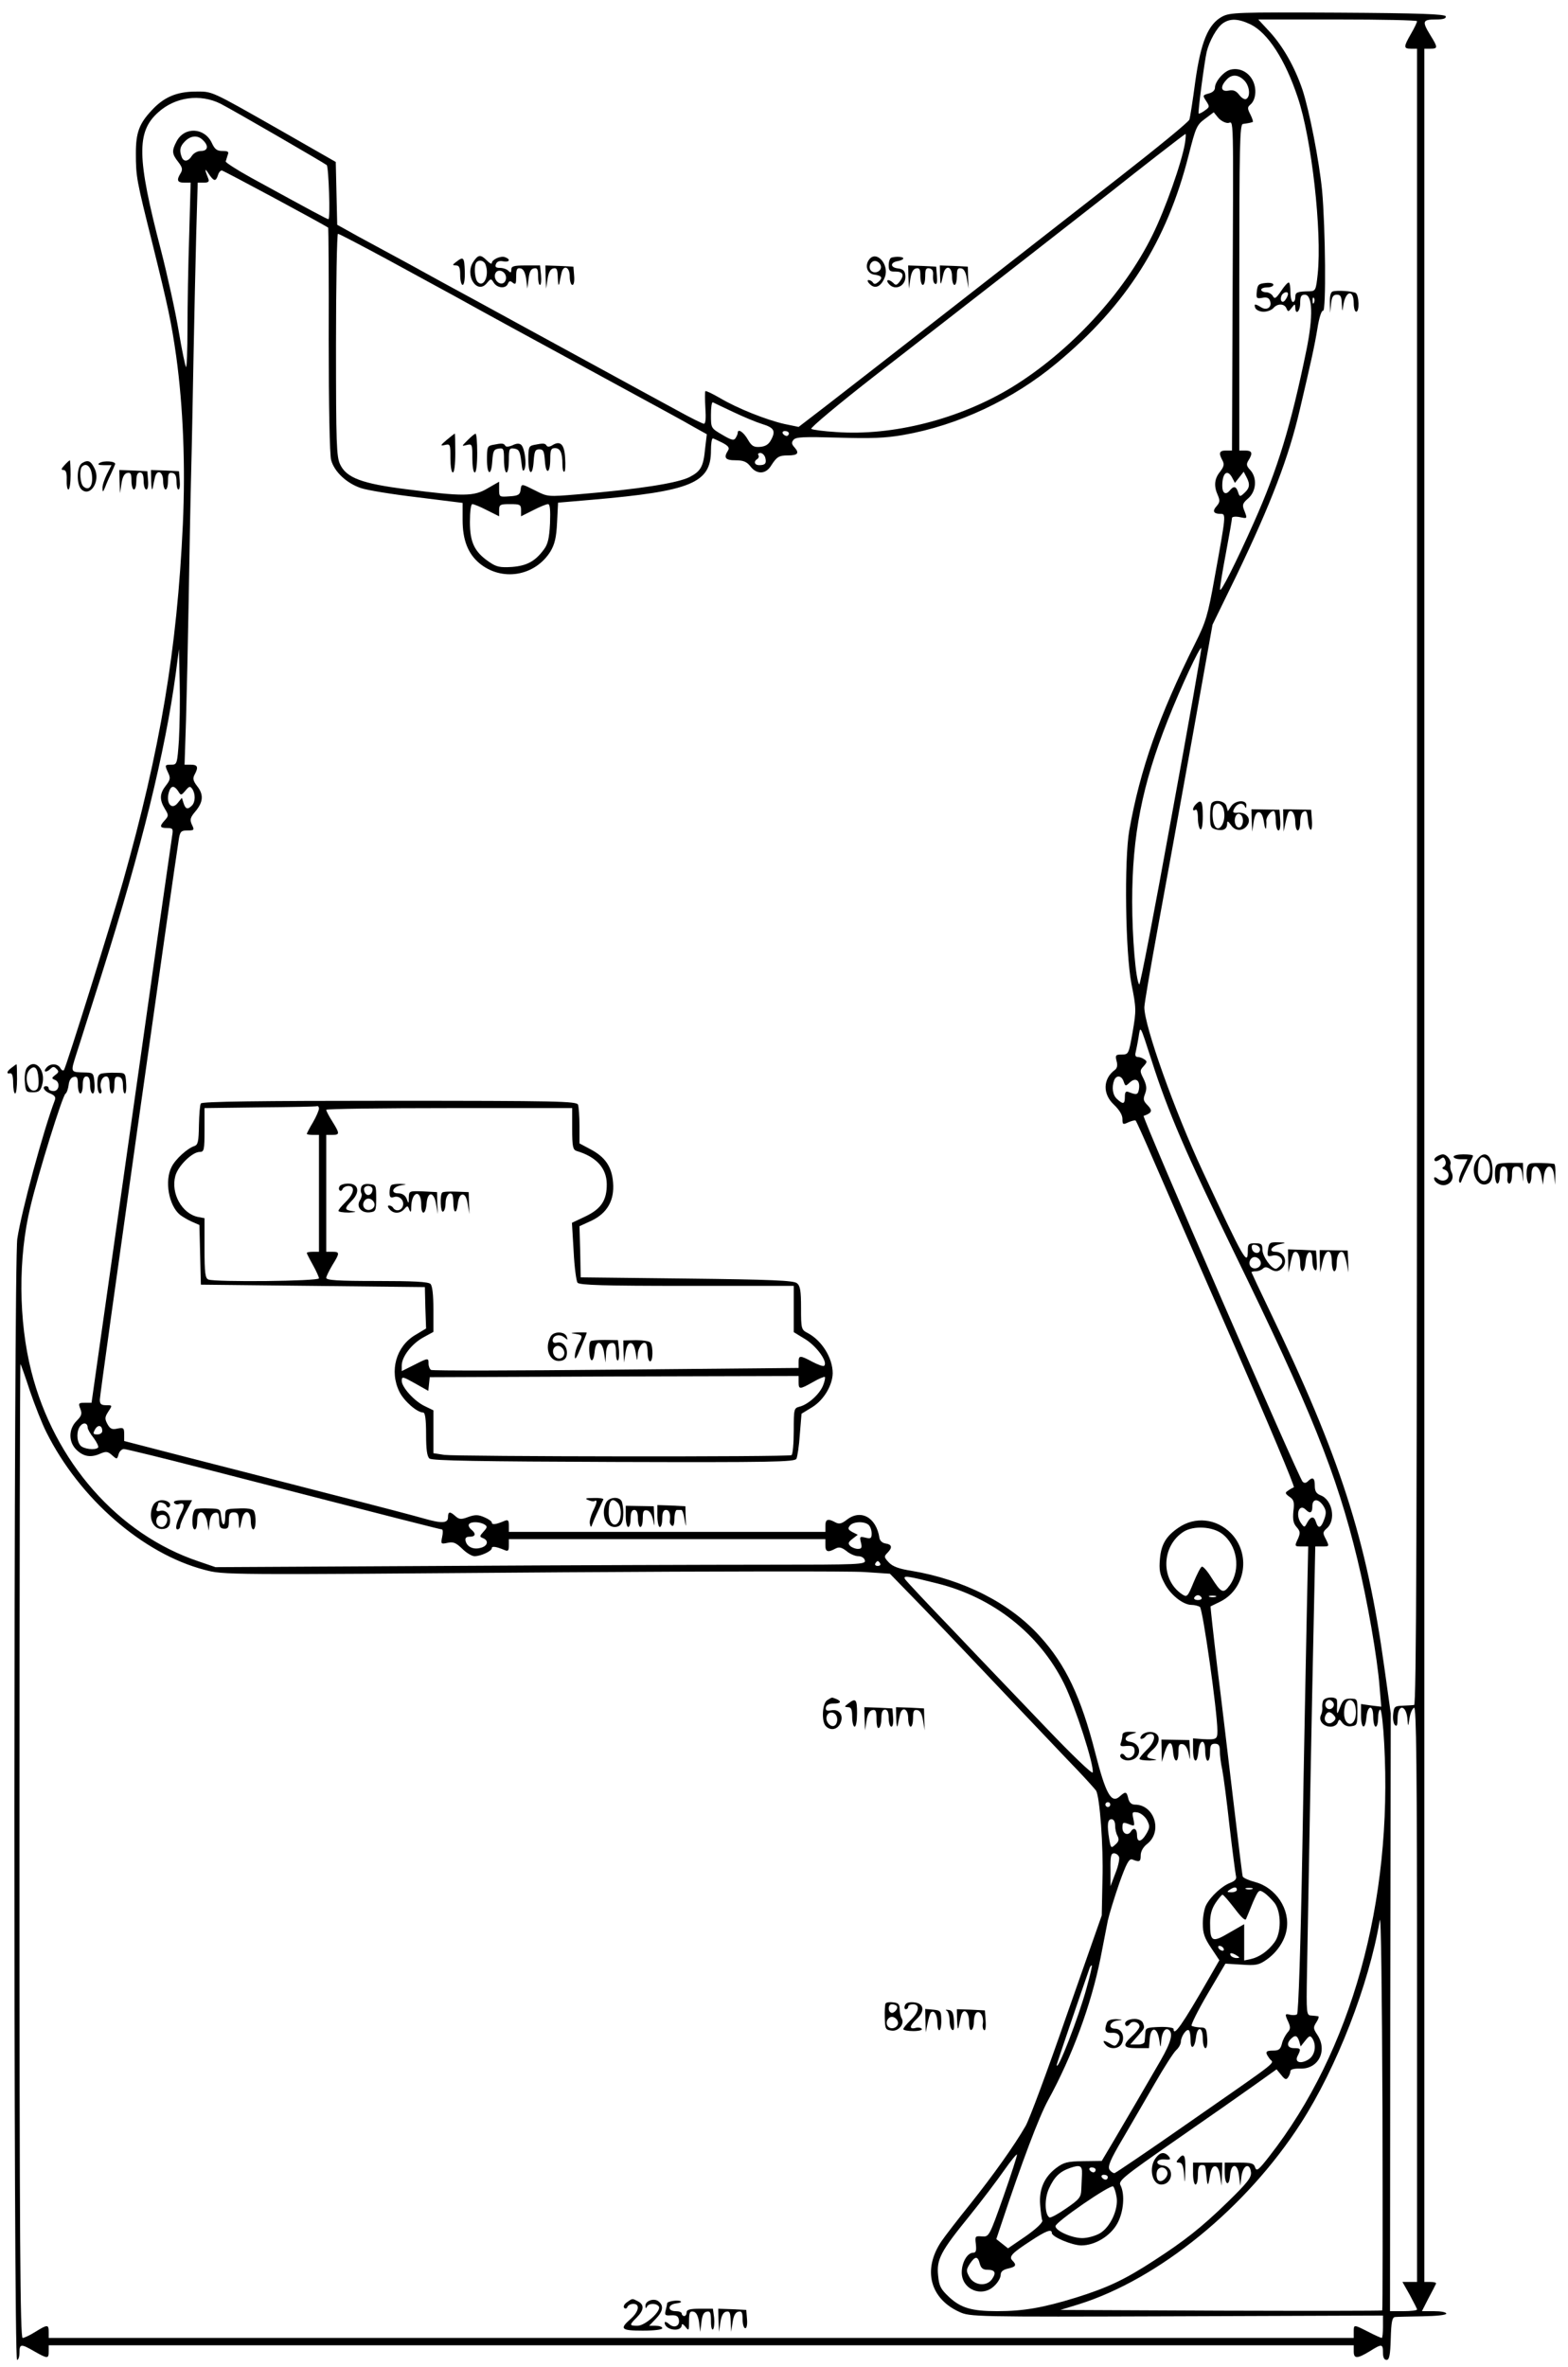 <?xml version="1.0" standalone="no"?>
<!DOCTYPE svg PUBLIC "-//W3C//DTD SVG 20010904//EN"
 "http://www.w3.org/TR/2001/REC-SVG-20010904/DTD/svg10.dtd">
<svg version="1.0" xmlns="http://www.w3.org/2000/svg"
 width="644pt" height="972pt" viewBox="0 0 644 972"
 preserveAspectRatio="xMidYMid meet">

<g transform="translate(0,972) scale(0.1,-0.1)"
fill="#000000" stroke="none">
<path d="M5020 9652 c-58 -31 -88 -104 -111 -268 -10 -76 -21 -146 -24 -155
-3 -10 -133 -116 -288 -237 -155 -121 -464 -362 -687 -536 -223 -174 -456
-355 -518 -403 l-112 -86 -58 12 c-75 17 -193 64 -264 106 -31 18 -58 31 -61
29 -2 -3 -2 -34 0 -69 3 -42 1 -65 -6 -65 -5 0 -54 24 -108 54 -54 29 -224
122 -378 206 -154 84 -354 193 -445 243 -91 49 -217 118 -280 153 -63 34 -155
84 -205 111 l-90 50 -3 129 -3 129 -222 127 c-301 171 -282 162 -357 162 -75
-1 -127 -23 -176 -76 -52 -55 -66 -92 -66 -177 0 -98 3 -111 68 -371 65 -263
78 -324 98 -465 28 -206 38 -444 27 -688 -24 -516 -92 -922 -246 -1467 -45
-160 -232 -757 -242 -773 -3 -5 -10 -2 -15 7 -11 20 -42 21 -58 1 -15 -18 1
-20 18 -3 9 9 15 9 24 -1 11 -10 9 -15 -5 -25 -15 -12 -16 -14 -2 -20 23 -8
19 -46 -5 -46 -11 0 -20 5 -20 10 0 6 -4 10 -10 10 -20 0 -9 -21 16 -30 19 -8
24 -15 19 -28 -46 -121 -137 -455 -154 -569 -15 -97 -16 -4603 -1 -4603 6 0
10 14 10 30 0 36 6 37 61 5 55 -31 59 -31 59 0 l0 25 2680 0 2680 0 0 -25 c0
-31 14 -31 65 0 51 32 55 31 55 -5 0 -20 5 -30 15 -30 11 0 15 19 17 87 2 70
6 88 18 89 8 1 59 2 113 3 57 1 97 5 97 11 0 6 -23 10 -50 10 l-50 0 27 53
c15 28 29 55 31 60 2 4 -8 7 -22 7 l-26 0 0 4585 0 4585 25 0 c31 0 31 5 0 55
-35 57 -33 65 21 65 32 0 44 4 42 13 -4 9 -103 13 -444 15 -412 2 -441 1 -474
-16z m116 -32 c71 -35 142 -144 194 -300 57 -168 100 -551 82 -725 -7 -66 -9
-70 -32 -71 -53 -1 -60 -4 -60 -24 0 -11 -4 -20 -10 -20 -5 0 -10 18 -10 40 0
22 -3 40 -7 40 -5 0 -19 -16 -32 -36 -20 -29 -26 -33 -33 -20 -5 9 -18 16 -28
16 -11 0 -20 5 -20 10 0 6 11 10 25 10 14 0 25 5 25 11 0 6 -14 9 -32 7 -29
-3 -33 -7 -36 -34 -3 -29 -1 -31 22 -27 18 4 28 0 32 -12 10 -25 -12 -42 -36
-27 -26 16 -31 15 -24 -3 4 -8 18 -15 34 -15 15 0 33 7 40 15 17 20 46 19 54
-2 6 -14 8 -14 21 3 13 17 14 17 15 2 0 -34 20 -18 20 17 0 27 4 35 19 35 32
0 35 -88 7 -226 -64 -312 -118 -489 -216 -709 -72 -162 -139 -295 -139 -275
-1 8 10 75 24 149 14 74 25 138 25 144 0 5 13 7 30 4 34 -7 34 -8 20 28 -9 22
-6 29 17 49 33 29 37 84 8 116 -16 17 -17 24 -7 40 18 29 15 40 -13 40 l-25 0
0 670 c0 588 2 670 15 671 8 1 20 3 25 4 6 1 12 3 15 4 3 0 -1 14 -9 30 -13
25 -13 31 -1 41 23 19 28 65 10 100 -18 35 -55 53 -91 44 -28 -7 -64 -49 -64
-74 0 -11 -10 -20 -26 -24 -25 -7 -25 -8 -10 -31 15 -23 14 -25 -6 -39 -12 -9
-23 -14 -25 -12 -4 3 24 214 33 253 11 45 42 100 66 117 30 21 63 20 114 -4z
m684 13 c0 -5 -11 -28 -25 -52 -31 -54 -31 -61 0 -61 l25 0 0 -3400 c0 -2713
-3 -3400 -12 -3401 -7 -1 -29 -2 -48 -3 -32 -1 -35 -4 -38 -35 -2 -18 1 -38 7
-44 8 -8 11 -1 11 25 0 65 38 59 41 -7 2 -26 3 -25 8 9 3 22 12 41 19 44 9 3
12 -237 12 -1177 l0 -1181 -30 0 -30 0 30 -53 c16 -30 30 -57 30 -60 0 -4 -25
-7 -56 -7 l-55 0 1 1227 2 1228 -26 186 c-73 529 -182 866 -472 1468 -41 85
-74 156 -74 157 0 2 8 4 18 4 10 0 23 5 29 11 8 8 17 7 32 -3 16 -9 26 -10 39
-2 35 23 21 74 -20 74 -30 0 -16 24 18 31 28 6 28 7 -7 8 -34 1 -37 -2 -41
-30 -4 -27 -2 -30 17 -25 30 8 53 -18 35 -39 -7 -8 -16 -15 -20 -15 -18 0 -54
50 -55 77 0 24 -4 28 -30 28 -26 0 -30 -4 -30 -27 0 -70 -12 -49 -185 322
-116 249 -240 597 -240 674 0 14 25 160 55 324 30 163 93 511 140 772 l85 475
100 205 c139 290 213 481 259 680 46 196 60 259 72 332 7 45 17 74 23 72 13
-5 10 339 -4 494 -12 122 -52 327 -81 415 -32 93 -78 174 -132 234 l-49 53
326 0 c179 0 326 -3 326 -7z m-710 -243 c22 -22 27 -65 9 -76 -7 -4 -19 3 -29
16 -13 17 -24 22 -44 18 -31 -6 -36 15 -9 44 21 24 48 23 73 -2z m-4204 -96
c51 -26 427 -244 436 -252 8 -9 15 -222 7 -222 -6 0 -67 33 -319 171 -58 32
-104 62 -103 66 1 4 5 16 8 26 6 14 2 17 -21 17 -23 0 -32 7 -44 33 -30 64
-113 68 -145 6 -20 -38 -19 -51 7 -84 17 -22 19 -31 10 -46 -18 -29 -14 -39
15 -39 l26 0 -6 -217 c-4 -120 -7 -292 -7 -382 0 -90 -3 -162 -6 -158 -3 3
-17 69 -30 147 -13 78 -46 228 -73 333 -99 380 -101 485 -12 565 70 64 173 78
257 36z m4137 -79 c25 0 23 84 19 -820 l-2 -525 -25 0 c-27 0 -31 -10 -14 -41
8 -15 6 -25 -10 -46 -24 -29 -26 -60 -9 -97 9 -21 8 -29 -5 -44 -19 -21 -13
-32 16 -32 23 0 23 -1 -25 -265 -27 -152 -36 -180 -79 -266 -149 -298 -226
-517 -271 -769 -21 -123 -16 -500 9 -630 20 -100 20 -109 5 -197 -16 -91 -17
-93 -44 -93 -26 0 -28 -3 -22 -27 5 -18 2 -30 -8 -37 -48 -36 -50 -98 -3 -142
22 -21 35 -42 35 -58 0 -24 2 -25 25 -14 14 6 27 9 29 7 3 -2 36 -76 74 -164
38 -88 185 -425 327 -749 142 -325 254 -591 249 -593 -5 -2 -16 -8 -24 -14
-13 -8 -12 -12 6 -25 18 -12 21 -22 16 -60 -3 -34 0 -49 13 -64 15 -17 16 -24
7 -46 -16 -34 -16 -34 15 -34 l26 0 -6 -282 c-3 -156 -12 -587 -18 -958 -7
-395 -16 -678 -22 -681 -5 -4 -18 -4 -28 -2 -22 6 -23 3 -7 -31 9 -21 8 -29
-5 -43 -8 -10 -19 -30 -22 -45 -6 -23 -13 -28 -36 -28 -32 0 -35 -6 -14 -34
17 -22 55 8 -343 -269 -156 -109 -288 -198 -294 -200 -5 -1 -15 5 -21 14 -8
13 2 39 53 125 35 60 95 163 133 229 38 66 77 127 88 137 10 9 19 24 19 35 1
22 24 55 33 46 4 -3 7 -22 7 -42 0 -41 17 -31 22 13 5 47 28 45 28 -3 0 -23 5
-41 11 -41 6 0 9 17 7 43 -3 38 -5 42 -30 42 -15 1 -30 4 -34 7 -3 4 26 63 66
131 l73 124 66 -4 c57 -4 71 -2 101 19 43 29 76 77 84 123 16 84 -43 174 -129
197 -26 7 -49 17 -51 23 -2 5 -19 147 -39 315 -20 168 -49 415 -66 549 -16
134 -28 244 -27 245 2 1 20 10 41 20 104 53 125 197 42 281 -60 60 -147 69
-215 22 -50 -34 -71 -68 -76 -128 -4 -44 -1 -63 18 -99 24 -48 77 -90 112 -90
12 0 27 -4 34 -8 12 -8 72 -431 72 -509 0 -35 -3 -37 -62 -34 l-38 3 0 -46 c0
-55 17 -62 22 -9 4 52 28 56 28 4 0 -23 5 -41 10 -41 6 0 10 16 10 35 0 28 4
35 20 35 15 0 20 -7 20 -29 0 -16 4 -51 10 -78 5 -26 19 -131 30 -233 12 -102
24 -193 26 -202 4 -13 -3 -21 -23 -29 -34 -13 -80 -55 -99 -91 -8 -15 -14 -49
-14 -76 0 -40 7 -60 34 -100 l34 -51 -42 -73 c-111 -193 -146 -243 -146 -209
0 5 -26 9 -57 8 -53 -2 -58 -4 -59 -24 -1 -13 -2 -29 -3 -36 0 -7 -13 -13 -30
-12 l-29 0 29 33 c32 36 31 34 23 56 -4 9 -18 16 -34 16 -29 0 -48 -15 -35
-28 3 -3 10 0 15 7 9 16 40 8 40 -10 0 -6 -13 -24 -30 -39 -42 -39 -38 -50 19
-50 l50 0 3 38 c4 52 31 50 39 -3 5 -34 6 -36 8 -10 2 37 15 60 30 51 21 -13
11 -51 -32 -126 -60 -104 -146 -251 -198 -339 l-44 -74 -76 -1 c-66 -1 -80 -5
-111 -28 -49 -37 -71 -87 -66 -151 2 -29 6 -58 9 -65 2 -8 -25 -34 -68 -64
l-73 -50 -24 19 -24 19 20 60 c85 256 155 441 192 509 100 182 178 395 216
585 11 58 25 127 30 154 6 27 27 95 47 153 29 81 40 102 53 98 30 -12 35 -10
35 16 0 17 10 35 27 48 64 51 29 161 -51 161 -14 0 -23 9 -27 25 -7 30 -11 30
-36 8 -34 -30 -57 12 -100 181 -58 227 -121 361 -227 477 -122 136 -313 233
-527 269 -52 8 -78 18 -93 34 -20 21 -21 25 -7 39 22 22 20 35 -6 39 -14 2
-24 11 -26 23 -13 85 -77 120 -135 74 -21 -16 -31 -18 -46 -10 -31 17 -41 13
-41 -14 l0 -25 -650 0 -650 0 0 26 c0 21 -3 25 -18 19 -35 -15 -52 -17 -52 -7
0 5 -14 15 -31 22 -25 11 -38 11 -66 1 -29 -11 -37 -10 -52 3 -23 21 -31 20
-31 -4 0 -25 -26 -26 -96 -6 -27 8 -197 53 -379 99 -181 47 -448 115 -592 152
l-263 68 0 28 c0 26 -3 28 -28 23 -22 -5 -30 -1 -41 19 -11 21 -11 28 4 51 17
26 17 26 -9 26 -21 0 -26 5 -26 23 0 25 304 2175 325 2305 5 28 10 32 35 32
28 0 29 2 18 24 -9 21 -7 29 16 56 31 38 33 68 5 103 -16 21 -18 31 -10 46 17
31 13 41 -15 41 l-26 0 6 183 c3 100 8 324 11 497 3 173 7 405 10 515 3 110 7
331 10 490 3 160 8 383 11 498 l6 207 25 0 c18 0 23 4 19 15 -16 40 -16 48 0
23 22 -33 30 -35 39 -8 3 11 10 20 16 20 7 0 425 -225 437 -235 1 -1 3 -208 2
-459 0 -275 4 -472 10 -495 13 -48 63 -95 122 -115 26 -9 131 -26 233 -38
l185 -23 0 -70 c0 -82 22 -138 68 -177 92 -77 229 -55 293 48 17 29 24 56 27
119 l4 81 140 12 c407 35 488 69 488 202 0 27 3 50 8 50 4 -1 21 -9 39 -18 25
-13 30 -21 23 -32 -19 -30 -11 -40 31 -40 32 0 46 -6 61 -25 26 -34 63 -33 85
3 23 36 32 42 69 42 40 0 48 9 28 32 -13 14 -14 21 -5 32 10 12 42 13 184 9
134 -4 193 -2 267 11 224 39 450 145 630 295 287 238 452 499 542 854 29 114
33 124 67 149 l36 27 18 -22 c10 -12 28 -22 40 -22z m-176 -82 c-13 -79 -81
-272 -134 -379 -117 -238 -339 -478 -577 -624 -215 -131 -490 -201 -722 -184
-50 3 -96 9 -102 13 -6 3 112 102 261 218 150 116 421 327 602 468 182 142
346 270 365 285 117 93 306 240 309 240 2 0 1 -17 -2 -37z m-4033 11 c24 -23
20 -44 -9 -44 -14 0 -30 -9 -37 -20 -15 -24 -34 -26 -42 -4 -10 27 -7 43 14
64 24 24 53 26 74 4z m767 -495 c112 -61 229 -125 259 -141 166 -92 293 -161
545 -298 382 -208 383 -208 444 -243 l54 -30 -7 -59 c-7 -75 -18 -93 -64 -117
-50 -25 -209 -50 -460 -71 -121 -10 -123 -10 -172 15 -60 30 -58 30 -62 3 -2
-19 -10 -24 -45 -26 -42 -3 -43 -3 -43 28 l0 32 -47 -27 c-56 -34 -101 -34
-333 -4 -184 23 -247 47 -273 102 -15 31 -17 85 -17 491 0 251 4 456 8 456 5
0 100 -50 213 -111z m3689 -136 c0 -5 -4 -15 -10 -23 -11 -18 -25 -7 -17 15 6
15 27 21 27 8z m107 -35 c-3 -8 -6 -5 -6 6 -1 11 2 17 5 13 3 -3 4 -12 1 -19z
m-2385 -450 c42 -20 95 -42 118 -49 49 -15 57 -28 37 -65 -10 -19 -23 -27 -45
-29 -26 -2 -35 3 -51 31 -18 31 -41 45 -41 27 0 -5 -4 -14 -9 -22 -7 -11 -18
-8 -55 14 -46 27 -46 27 -46 82 0 30 3 53 8 51 4 -2 41 -20 84 -40z m228 -88
c0 -5 -4 -10 -9 -10 -6 0 -13 5 -16 10 -3 6 1 10 9 10 9 0 16 -4 16 -10z m-97
-99 c6 -24 0 -31 -25 -31 -19 0 -24 15 -8 25 6 4 8 11 5 16 -4 5 0 9 8 9 8 0
17 -9 20 -19z m1918 -83 l11 -21 18 23 18 23 11 -21 c16 -30 14 -46 -8 -66
-18 -17 -20 -16 -26 3 -8 25 -18 27 -35 6 -16 -19 -30 -10 -30 20 0 53 21 71
41 33z m-3061 -133 l50 -25 0 25 c0 23 4 25 45 25 41 0 45 -2 45 -25 l0 -25
50 25 c27 14 54 25 61 25 8 0 10 -25 8 -79 -3 -61 -9 -86 -25 -107 -36 -49
-70 -67 -131 -72 -49 -3 -64 0 -93 20 -61 41 -80 81 -80 164 0 44 4 74 10 74
6 0 33 -11 60 -25z m2811 -1262 c-69 -381 -128 -689 -132 -685 -14 15 -29 194
-29 340 0 271 41 479 146 744 54 137 132 304 138 297 2 -2 -53 -316 -123 -696z
m-4076 320 c-7 -100 -8 -103 -31 -103 -28 0 -28 -1 -13 -34 10 -21 8 -29 -10
-52 -25 -32 -27 -57 -4 -95 16 -26 16 -29 0 -47 -23 -25 -21 -32 9 -32 24 0
26 -3 21 -32 -3 -18 -79 -549 -168 -1180 l-163 -1148 -28 0 c-25 0 -27 -2 -18
-25 8 -20 5 -29 -15 -49 -35 -35 -34 -89 1 -121 29 -27 59 -31 98 -13 22 9 29
8 46 -7 20 -18 21 -18 27 3 3 12 13 22 22 22 10 0 172 -40 362 -89 784 -202
938 -241 944 -241 4 0 5 -14 1 -31 -6 -29 -5 -30 23 -24 23 5 34 0 59 -24 17
-17 40 -31 51 -31 26 0 71 21 71 33 0 9 17 7 53 -8 14 -6 17 -2 17 19 l0 26
650 0 650 0 0 -25 c0 -27 10 -31 41 -14 15 8 25 6 46 -10 14 -12 36 -21 48
-21 13 0 25 -7 27 -17 5 -17 -19 -18 -401 -18 -223 0 -824 -2 -1336 -5 l-930
-5 -70 24 c-330 111 -592 409 -686 779 -53 208 -55 467 -4 677 32 136 132 457
144 464 5 3 11 20 13 36 2 19 10 31 21 33 14 3 17 -4 17 -32 0 -20 5 -36 10
-36 6 0 10 16 10 35 0 24 5 35 15 35 10 0 15 -11 15 -35 0 -19 5 -35 11 -35 6
0 9 17 7 43 -3 39 -5 42 -33 43 -68 2 -66 -3 -41 77 13 39 59 187 104 327 164
519 261 916 304 1235 l13 100 3 -135 c2 -74 0 -181 -3 -237z m-3 -212 c11 -18
12 -18 30 3 15 18 19 19 28 6 13 -20 13 -53 -2 -68 -17 -17 -26 -15 -34 10
l-7 22 -17 -21 c-27 -34 -52 4 -34 51 8 21 21 20 36 -3z m3998 -1106 c66 -208
144 -388 335 -780 318 -651 425 -916 510 -1268 41 -169 82 -405 91 -522 l7
-83 -42 5 -41 6 0 -47 c0 -55 17 -62 22 -9 4 52 28 56 28 4 0 -23 5 -41 10
-41 6 0 10 16 10 35 0 19 4 35 9 35 5 0 12 -62 16 -137 36 -653 -135 -1266
-471 -1696 -45 -58 -53 -64 -59 -47 -5 17 -15 20 -66 20 l-59 0 0 -39 c0 -52
18 -63 22 -14 4 53 32 52 37 -2 l5 -40 5 40 c7 46 34 56 39 15 2 -21 -15 -43
-95 -121 -109 -106 -178 -160 -303 -241 -120 -78 -189 -111 -320 -152 -136
-42 -216 -56 -325 -56 -104 0 -149 13 -198 59 -34 32 -40 45 -44 87 -7 66 10
99 128 244 51 63 115 148 143 188 28 40 52 69 53 65 1 -4 -24 -82 -56 -173
-58 -164 -59 -165 -88 -163 -28 2 -29 1 -25 -32 3 -27 0 -35 -11 -35 -24 0
-47 -40 -47 -81 0 -71 85 -105 135 -54 14 13 25 33 25 44 0 13 9 21 30 26 32
7 37 14 18 33 -16 16 -1 31 76 81 62 41 86 50 86 32 0 -16 84 -51 121 -51 57
0 120 39 148 90 26 47 32 120 13 157 -10 18 11 35 231 188 133 92 280 195 326
228 l84 60 19 -23 c16 -20 21 -21 29 -9 5 7 9 19 9 25 0 7 17 11 41 10 74 -2
112 73 70 138 -18 27 -18 31 -4 53 8 12 11 23 7 24 -5 1 -18 2 -29 3 -19 1
-20 7 -17 176 5 299 21 1161 28 1463 l6 287 29 0 c29 0 29 0 15 29 -14 26 -14
30 4 46 38 34 22 117 -26 135 -18 7 -24 17 -24 40 0 32 -9 37 -28 18 -8 -8
-15 -9 -22 -2 -16 16 -661 1499 -653 1502 34 12 38 21 17 43 -18 18 -20 25
-11 48 8 21 6 35 -6 61 -16 31 -16 35 0 52 15 17 15 20 3 28 -8 6 -21 10 -28
10 -8 0 -11 7 -8 18 2 9 8 37 12 62 8 51 5 56 54 -95z m-115 -86 c7 -20 8 -20
26 -3 24 21 42 8 37 -27 -4 -24 -9 -26 -40 -14 -14 6 -18 2 -18 -19 0 -30 -7
-32 -32 -9 -18 16 -23 48 -12 77 9 23 31 20 39 -5z m560 -689 c0 -22 -29 -18
-33 3 -3 14 1 18 15 15 10 -2 18 -10 18 -18z m3 -53 c4 -20 -25 -34 -40 -19
-15 15 -1 44 19 40 10 -2 19 -11 21 -21z m-5055 -529 c20 -58 50 -135 68 -170
136 -272 396 -498 649 -564 81 -21 66 -21 1480 -10 619 4 1172 5 1230 1 l105
-7 75 -77 c85 -87 177 -183 440 -461 102 -107 216 -228 255 -268 38 -40 73
-79 77 -85 15 -28 30 -226 26 -363 l-3 -149 -144 -410 c-78 -225 -154 -430
-169 -455 -46 -80 -133 -202 -227 -320 -51 -63 -104 -132 -119 -154 -77 -115
-47 -234 74 -289 44 -20 57 -21 892 -18 l848 3 0 -46 c0 -25 -2 -46 -5 -46 -3
0 -28 11 -55 25 -61 31 -60 31 -60 0 l0 -25 -2680 0 -2680 0 0 25 c0 31 -5 31
-55 0 -22 -14 -46 -25 -52 -25 -10 0 -13 407 -13 2002 0 1101 2 1999 4 1997 2
-2 20 -52 39 -111z m237 -150 c0 -6 11 -26 25 -43 13 -18 21 -35 18 -39 -12
-12 -61 -6 -73 9 -16 19 -16 61 0 80 13 16 30 12 30 -7z m60 -14 c0 -8 -9 -14
-20 -14 -18 0 -19 3 -10 20 12 22 30 18 30 -6z m5015 -307 c12 -19 13 -30 4
-55 -13 -37 -25 -41 -34 -12 -8 26 -21 25 -36 -2 -11 -21 -12 -21 -25 -3 -25
34 -9 84 19 56 18 -18 27 -13 27 14 0 32 24 33 45 2z m-3445 -77 c12 -7 12
-12 -4 -29 -17 -19 -17 -21 -2 -27 25 -10 19 -33 -11 -40 -30 -8 -56 5 -61 30
-2 11 3 16 17 16 25 0 27 13 6 30 -8 7 -12 16 -9 21 7 12 45 11 64 -1z m1578
-2 c7 -7 12 -22 12 -35 0 -20 -4 -22 -25 -17 -24 6 -25 4 -19 -20 5 -21 3 -26
-13 -26 -10 0 -25 6 -31 12 -10 10 -8 16 9 29 l22 17 -22 11 c-18 10 -20 15
-10 27 14 17 61 18 77 2z m1450 -35 c64 -47 79 -147 33 -212 -27 -37 -35 -33
-78 35 -15 24 -32 43 -37 41 -5 -2 -20 -31 -34 -65 -24 -59 -27 -61 -46 -49
-90 59 -87 199 6 258 41 25 116 21 156 -8z m-1403 -123 c3 -5 -1 -10 -10 -10
-9 0 -13 5 -10 10 3 6 8 10 10 10 2 0 7 -4 10 -10z m235 -82 c229 -57 420
-208 521 -413 46 -94 123 -333 117 -363 -2 -8 -87 74 -192 184 -105 110 -276
288 -380 398 -105 109 -195 205 -199 212 -9 16 10 13 133 -18z m1085 -58 c3
-5 -3 -10 -15 -10 -12 0 -18 5 -15 10 3 6 10 10 15 10 5 0 12 -4 15 -10z m58
3 c-7 -2 -19 -2 -25 0 -7 3 -2 5 12 5 14 0 19 -2 13 -5z m-433 -853 c0 -5 -4
-10 -10 -10 -5 0 -10 5 -10 10 0 6 5 10 10 10 6 0 10 -4 10 -10z m150 -62 c13
-25 13 -31 0 -55 -21 -37 -40 -41 -40 -9 0 26 -13 35 -25 16 -12 -20 -35 -10
-35 15 0 22 2 24 26 15 25 -10 25 -9 19 21 -6 28 -5 30 16 27 13 -2 30 -15 39
-30z m-130 -24 c0 -14 4 -33 10 -43 7 -14 5 -23 -9 -35 -17 -16 -19 -15 -25
21 -10 61 -7 83 9 83 9 0 15 -10 15 -26z m16 -129 c3 -7 -3 -38 -15 -67 l-20
-53 0 68 c-1 54 2 67 14 67 9 0 18 -7 21 -15z m484 -135 c0 -5 -10 -10 -22
-10 -19 0 -20 2 -8 10 19 13 30 13 30 0z m63 3 c-7 -2 -19 -2 -25 0 -7 3 -2 5
12 5 14 0 19 -2 13 -5z m92 -57 c28 -38 28 -124 -1 -162 -26 -35 -61 -60 -96
-68 l-28 -6 0 74 0 75 -61 -35 c-71 -42 -79 -38 -79 40 0 35 7 59 23 83 12 18
25 33 28 33 4 0 26 -26 50 -57 28 -37 44 -52 47 -42 3 7 16 38 28 68 23 52 25
53 46 39 12 -8 31 -27 43 -42z m442 -1673 c-2 -2 -300 -2 -663 -1 l-659 3 75
23 c329 103 689 396 913 744 147 228 279 568 324 833 5 29 9 -289 11 -774 1
-453 1 -826 -1 -828z m-652 1487 c3 -5 2 -10 -4 -10 -5 0 -13 5 -16 10 -3 6
-2 10 4 10 5 0 13 -4 16 -10z m55 -30 c13 -8 13 -10 -2 -10 -9 0 -20 5 -23 10
-8 13 5 13 25 0z m-617 -132 c-32 -119 -122 -351 -123 -317 0 4 93 277 135
397 2 6 6 12 9 12 3 0 -7 -42 -21 -92z m873 -220 l6 -21 19 24 c16 20 20 22
29 9 18 -28 11 -69 -15 -86 -33 -21 -60 -12 -45 15 14 28 13 31 -15 31 -27 0
-33 18 -13 38 17 17 26 15 34 -10z m-892 -544 c-1 -16 -2 -45 -3 -65 -1 -31
-8 -40 -62 -77 -33 -23 -64 -40 -69 -37 -19 12 -21 76 -2 118 22 48 44 70 87
85 41 14 50 10 49 -24z m56 16 c0 -5 -4 -10 -9 -10 -6 0 -13 5 -16 10 -3 6 1
10 9 10 9 0 16 -4 16 -10z m50 -30 c0 -5 -4 -10 -9 -10 -6 0 -13 5 -16 10 -3
6 1 10 9 10 9 0 16 -4 16 -10z m36 -82 c8 -49 -25 -122 -68 -148 -19 -11 -51
-20 -73 -20 -43 0 -110 30 -110 49 0 17 227 173 237 163 5 -5 11 -25 14 -44z
m-562 -273 c5 -18 13 -25 31 -25 32 0 38 -12 19 -39 -22 -31 -73 -26 -93 10
-13 24 -13 29 2 53 22 33 33 33 41 1z"/>
<path d="M5473 8523 c-8 -3 -12 -21 -11 -46 l1 -42 4 38 c3 29 9 37 24 37 15
0 19 -8 20 -37 2 -35 2 -35 6 -8 9 62 43 69 43 9 0 -19 5 -34 10 -34 14 0 12
67 -2 77 -15 8 -77 12 -95 6z"/>
<path d="M4912 6418 c-15 -15 -16 -32 -2 -23 6 4 10 -10 10 -34 0 -22 5 -43
10 -46 6 -4 10 17 10 54 0 61 -6 71 -28 49z"/>
<path d="M4977 6423 c-4 -3 -7 -28 -7 -54 0 -43 3 -49 24 -55 30 -7 46 1 46
24 0 13 4 11 16 -6 18 -27 51 -26 68 1 16 25 -5 52 -38 50 -23 -2 -25 1 -16
18 12 22 36 25 43 7 3 -8 6 -6 6 5 1 24 -44 22 -62 -3 l-14 -21 -6 21 c-5 20
-45 29 -60 13z m49 -28 c13 -52 -23 -104 -40 -59 -8 21 -8 69 1 77 14 15 33 6
39 -18z m79 -45 c0 -13 -6 -25 -12 -27 -16 -6 -27 21 -19 43 9 23 31 11 31
-16z"/>
<path d="M5141 6351 l2 -46 6 40 c4 26 11 40 21 40 10 0 17 -14 21 -40 3 -22
7 -33 9 -25 1 8 2 21 1 28 -2 15 17 42 30 42 5 0 9 -18 9 -40 0 -22 5 -40 11
-40 6 0 9 17 7 43 l-3 42 -57 1 -58 1 1 -46z"/>
<path d="M5271 6351 l1 -46 8 38 c4 20 10 40 13 43 13 13 27 -9 27 -42 0 -19
5 -34 10 -34 6 0 10 15 10 34 0 19 5 38 11 41 14 10 18 4 21 -34 1 -18 6 -35
11 -38 4 -3 7 15 5 39 l-3 43 -57 1 -58 1 1 -46z"/>
<path d="M5291 4543 l1 -48 8 38 c4 20 10 40 13 43 13 13 27 -9 27 -42 0 -46
18 -44 22 3 4 49 28 57 28 9 0 -19 5 -38 11 -41 7 -5 9 8 7 37 l-3 43 -57 3
-58 2 1 -47z"/>
<path d="M5421 4541 l1 -46 10 43 c12 56 38 58 38 2 0 -22 5 -40 10 -40 6 0
10 15 10 34 0 33 14 55 27 42 3 -3 10 -23 14 -43 l7 -38 -1 45 -2 45 -57 1
-58 1 1 -46z"/>
<path d="M825 5189 c-4 -5 -7 -46 -8 -90 -1 -67 -4 -80 -19 -85 -28 -9 -77
-53 -93 -85 -30 -57 -12 -159 34 -197 9 -7 30 -20 48 -28 l32 -14 3 -123 3
-122 460 -5 460 -5 2 -85 3 -85 -45 -27 c-79 -47 -106 -148 -65 -232 19 -39
73 -86 98 -86 8 0 12 -27 12 -89 0 -63 4 -92 14 -100 10 -9 213 -12 756 -14
651 -2 744 0 751 13 4 8 11 53 14 100 l7 85 44 27 c47 29 83 89 84 139 0 63
-44 134 -102 165 -27 14 -28 17 -28 103 0 70 -3 91 -17 102 -13 11 -103 15
-452 19 l-436 5 -2 105 -3 105 48 22 c66 31 96 84 90 157 -5 65 -32 105 -93
137 l-45 24 0 72 c0 39 -3 78 -6 87 -6 14 -83 16 -774 16 -533 0 -771 -3 -775
-11z m485 -21 c0 -7 -11 -33 -25 -57 -14 -23 -25 -45 -25 -47 0 -2 11 -4 25
-4 l25 0 0 -240 0 -240 -25 0 c-14 0 -25 -2 -25 -5 0 -2 11 -24 25 -49 14 -25
25 -50 25 -55 0 -12 -425 -16 -454 -5 -13 5 -16 26 -16 129 l0 123 -27 5 c-66
14 -112 97 -93 168 11 42 70 99 100 99 18 0 20 7 20 90 l0 90 228 3 c125 1
230 3 235 5 4 1 7 -4 7 -10z m1040 -83 c0 -73 3 -86 18 -91 81 -24 123 -70
124 -135 1 -67 -23 -103 -88 -134 l-55 -26 7 -117 c3 -64 11 -123 16 -129 8
-10 110 -13 449 -13 l439 0 0 -95 0 -95 49 -30 c46 -29 92 -93 76 -108 -3 -4
-25 4 -48 16 -52 28 -57 27 -57 -1 l0 -24 -750 -7 c-412 -4 -754 -5 -760 -1
-5 3 -10 15 -10 26 0 24 -1 24 -60 -6 l-50 -25 0 23 c0 36 41 89 88 115 l42
23 0 93 c0 58 -4 96 -12 104 -9 9 -72 12 -220 12 -160 0 -208 3 -208 13 0 6
12 30 25 52 31 50 31 55 0 55 l-25 0 0 240 0 240 25 0 c31 0 31 5 0 55 -14 22
-25 43 -25 48 0 4 227 7 505 7 l505 0 0 -85z m-588 -1048 l3 28 758 3 757 2 0
-25 c0 -31 4 -31 59 0 24 14 46 23 49 21 2 -3 -1 -19 -8 -36 -15 -36 -61 -77
-96 -86 -23 -6 -24 -9 -24 -99 0 -52 -4 -96 -9 -100 -13 -8 -1368 -6 -1426 1
l-45 7 0 88 0 88 -35 17 c-43 20 -95 78 -95 104 0 19 4 18 54 -10 l55 -31 3
28z"/>
<path d="M1395 4849 c-4 -6 -4 -13 0 -17 4 -4 10 -1 12 6 3 6 13 12 24 12 29
0 23 -32 -11 -65 -16 -16 -30 -32 -30 -37 0 -4 19 -7 43 -7 29 2 34 3 15 6
-34 5 -35 10 -2 44 34 35 26 69 -16 69 -16 0 -32 -5 -35 -11z"/>
<path d="M1484 4846 c-3 -8 -3 -20 0 -25 4 -6 1 -19 -6 -30 -16 -26 6 -53 41
-49 24 3 26 6 26 58 0 53 -1 55 -28 58 -17 2 -29 -2 -33 -12z m46 -10 c0 -21
-21 -31 -30 -15 -5 7 -6 17 -4 21 9 14 34 9 34 -6z m8 -59 c4 -20 -25 -34 -40
-19 -15 15 -1 44 19 40 10 -2 19 -11 21 -21z"/>
<path d="M1607 4853 c-4 -3 -7 -17 -7 -30 0 -19 4 -23 19 -18 22 7 44 -16 35
-39 -7 -18 -29 -21 -39 -6 -3 6 -11 10 -17 10 -7 0 -6 -6 2 -15 16 -20 44 -19
61 1 12 14 14 14 20 -3 6 -14 8 -11 8 12 2 64 41 73 41 9 0 -46 18 -44 22 4 4
52 31 50 39 -3 l7 -40 -2 45 -1 45 -57 3 c-57 2 -58 2 -59 -25 0 -27 -1 -27
-9 -5 -6 14 -18 22 -34 22 -34 0 -24 27 12 33 25 4 25 4 -4 6 -17 0 -34 -2
-37 -6z"/>
<path d="M1816 4823 c-10 -11 -7 -85 4 -78 6 3 10 19 10 35 0 28 15 48 27 36
3 -3 5 -18 5 -33 0 -46 13 -51 18 -8 3 27 10 40 20 40 10 0 17 -14 21 -40 l7
-40 -2 45 -1 45 -51 2 c-28 1 -54 0 -58 -4z"/>
<path d="M2261 4231 c-26 -48 -3 -105 40 -99 16 2 25 10 27 26 4 30 -16 55
-40 49 -11 -3 -18 0 -18 9 0 21 28 28 47 13 14 -12 16 -12 11 1 -7 24 -55 25
-67 1z m55 -76 c-3 -9 -14 -15 -23 -13 -22 4 -30 38 -11 49 18 11 43 -15 34
-36z"/>
<path d="M2363 4243 c31 -5 32 -8 12 -43 -8 -14 -14 -36 -14 -50 0 -17 7 -6
24 35 14 33 25 61 25 63 0 1 -17 1 -37 1 -31 -2 -33 -3 -10 -6z"/>
<path d="M2426 4213 c-10 -10 -7 -71 3 -78 6 -3 11 12 13 32 4 53 31 51 39 -2
l6 -40 2 36 c0 21 7 39 15 42 20 8 26 -2 26 -40 0 -19 4 -32 8 -29 4 2 6 22 4
44 l-4 39 -53 1 c-29 0 -56 -2 -59 -5z"/>
<path d="M2561 4170 l2 -45 6 40 c4 26 11 40 21 40 10 0 17 -14 21 -40 6 -36
6 -37 8 -9 1 31 22 60 34 47 4 -3 7 -21 7 -40 0 -18 5 -33 10 -33 12 0 13 59
2 76 -4 7 -30 11 -59 11 l-53 -1 1 -46z"/>
<path d="M2415 3561 c11 -5 23 -7 28 -4 12 7 8 -12 -9 -45 -8 -18 -14 -40 -11
-50 3 -15 5 -15 11 3 6 17 21 48 44 98 2 4 -16 7 -40 6 -32 0 -38 -2 -23 -8z"/>
<path d="M2490 3551 c-23 -44 -4 -101 34 -101 26 0 36 17 36 60 0 16 -3 35 -6
44 -9 22 -51 20 -64 -3z m48 -3 c14 -14 16 -57 3 -77 -17 -26 -41 -4 -41 37 0
51 13 65 38 40z"/>
<path d="M2570 3493 c0 -23 5 -43 10 -43 6 0 10 16 10 35 0 24 5 35 15 35 10
0 15 -11 15 -35 0 -19 5 -35 10 -35 6 0 10 16 10 36 0 28 3 35 18 32 10 -2 19
-16 24 -38 6 -32 6 -31 5 10 l-2 45 -57 1 -58 1 0 -44z"/>
<path d="M2700 3495 c0 -25 5 -45 10 -45 6 0 10 16 10 35 0 24 5 35 15 35 14
0 20 -17 16 -47 -1 -6 3 -14 9 -18 6 -4 10 8 10 29 0 20 5 36 10 36 6 0 13 0
18 0 4 1 10 -16 13 -37 7 -38 7 -37 5 7 l-1 45 -57 3 -58 2 0 -45z"/>
<path d="M4610 2596 c0 -8 -3 -22 -6 -31 -5 -12 -2 -16 12 -15 35 4 44 0 44
-20 0 -25 -29 -38 -40 -19 -5 7 -12 10 -16 6 -12 -12 12 -29 36 -25 51 7 51
69 1 76 -28 4 -22 24 10 33 21 6 21 7 -8 8 -22 1 -33 -4 -33 -13z"/>
<path d="M4690 2596 c-8 -10 -8 -16 -2 -16 6 0 14 5 17 10 3 6 13 10 21 10 24
0 16 -35 -16 -65 -16 -16 -30 -32 -30 -37 0 -4 19 -7 43 -7 29 2 34 3 15 6
-34 5 -35 10 -2 40 33 30 30 67 -7 71 -14 2 -31 -4 -39 -12z"/>
<path d="M4771 2531 l1 -46 11 38 c16 50 31 52 35 5 4 -48 22 -50 22 -2 0 28
3 35 18 32 10 -2 19 -16 24 -38 6 -32 6 -31 5 10 l-2 45 -57 1 -58 1 1 -46z"/>
<path d="M4546 1414 c-12 -32 -6 -43 21 -41 30 2 40 -17 23 -43 -8 -12 -13
-13 -30 -2 -27 16 -35 15 -20 -3 19 -23 59 -19 69 8 11 28 -4 57 -29 57 -30 0
-24 28 8 33 26 4 26 4 -4 6 -21 0 -34 -5 -38 -15z"/>
<path d="M1835 7914 c-27 -23 -28 -26 -7 -21 21 5 22 2 22 -54 0 -33 4 -59 10
-59 6 0 10 33 10 80 0 44 -1 80 -2 80 -2 -1 -16 -12 -33 -26z"/>
<path d="M1920 7912 c-25 -25 -25 -25 -2 -19 21 5 22 2 22 -54 0 -33 4 -59 10
-59 6 0 10 33 10 80 0 44 -3 80 -7 79 -5 -1 -19 -13 -33 -27z"/>
<path d="M2023 7893 c-21 -4 -23 -10 -23 -59 0 -66 18 -72 22 -6 3 40 6 47 26
50 20 3 22 0 22 -47 0 -28 5 -51 10 -51 6 0 10 23 10 51 0 47 2 50 23 47 18
-3 23 -11 28 -53 4 -37 7 -45 13 -32 10 21 1 86 -13 100 -7 7 -19 7 -35 -1
-16 -7 -28 -8 -31 -2 -6 10 -13 11 -52 3z"/>
<path d="M2193 7893 c-21 -4 -23 -10 -23 -59 0 -66 18 -72 22 -6 3 39 6 47 23
47 17 0 20 -8 23 -48 4 -59 22 -52 22 9 0 36 3 44 19 44 22 0 31 -19 31 -66 0
-20 3 -33 8 -31 4 3 5 28 3 57 -3 56 -20 72 -52 52 -11 -7 -20 -8 -24 -2 -6
10 -13 11 -52 3z"/>
<path d="M418 5312 c-14 -3 -18 -13 -18 -43 0 -22 5 -39 11 -39 6 0 8 7 5 16
-9 23 2 54 20 54 9 0 14 -11 14 -35 0 -19 5 -35 10 -35 6 0 10 16 10 36 0 28
3 35 18 32 12 -2 17 -13 17 -36 0 -17 3 -32 8 -32 4 0 7 19 5 43 -3 42 -3 42
-43 42 -22 1 -48 -1 -57 -3z"/>
<path d="M630 3541 c-25 -48 -2 -105 41 -99 16 2 25 10 27 26 5 30 -16 55 -41
48 -13 -3 -17 0 -13 11 3 8 6 17 6 19 0 10 29 3 33 -8 2 -7 8 -10 12 -6 12 12
-5 28 -30 28 -14 0 -29 -8 -35 -19z m54 -50 c9 -14 -4 -41 -19 -41 -18 0 -28
17 -21 35 6 17 32 20 40 6z"/>
<path d="M715 3549 c4 -6 13 -8 20 -5 21 8 25 -5 11 -33 -22 -42 -28 -71 -17
-71 6 0 11 6 11 14 0 7 11 34 25 60 l24 46 -40 0 c-26 0 -38 -4 -34 -11z"/>
<path d="M803 3523 c-15 -6 -18 -83 -3 -83 6 0 10 16 10 36 0 49 32 44 41 -6
l6 -35 4 35 c3 23 10 36 22 38 13 3 17 -4 17 -30 0 -27 4 -34 20 -35 16 -1 20
4 20 33 0 27 4 34 20 34 16 0 20 -7 21 -37 1 -39 3 -38 13 10 9 41 36 35 36
-8 0 -19 5 -35 10 -35 12 0 13 59 2 77 -4 7 -29 11 -62 9 -55 -2 -55 -2 -55
-34 0 -42 -13 -42 -17 1 -3 31 -5 32 -48 33 -25 1 -51 0 -57 -3z"/>
<path d="M5434 2736 c-3 -8 -4 -20 -3 -27 1 -8 -1 -22 -6 -32 -10 -23 11 -47
40 -47 13 0 26 7 29 17 6 15 8 15 19 -1 8 -11 23 -17 38 -14 22 3 24 7 24 58
0 54 0 55 -29 55 -24 0 -31 -6 -42 -35 -11 -29 -13 -31 -13 -10 1 14 1 31 0
38 -1 17 -50 15 -57 -2z m42 -7 c10 -17 -13 -36 -27 -22 -12 12 -4 33 11 33 5
0 12 -5 16 -11z m90 -14 c9 -38 -3 -77 -24 -73 -19 4 -27 37 -18 74 8 31 34
31 42 -1z m-87 -39 c9 -10 8 -16 -4 -26 -19 -16 -41 1 -32 24 8 20 21 20 36 2z"/>
<path d="M4746 858 c-29 -40 -14 -108 23 -108 49 0 56 73 8 78 -36 4 -29 28 7
25 23 -2 26 0 16 13 -18 20 -36 17 -54 -8z m48 -55 c7 -18 -20 -47 -35 -37
-11 6 -12 38 -2 47 12 13 31 7 37 -10z"/>
<path d="M4840 855 c-10 -12 -10 -15 3 -15 12 0 17 -13 20 -47 3 -43 4 -42 5
15 2 63 -5 75 -28 47z"/>
<path d="M4900 795 c0 -25 5 -45 10 -45 6 0 10 18 10 40 0 29 4 40 15 40 16 0
16 0 20 -45 4 -44 7 -44 14 0 4 26 11 40 21 40 10 0 17 -14 21 -40 l6 -40 2
48 1 47 -60 0 -60 0 0 -45z"/>
<path d="M3398 2739 c-21 -12 -25 -88 -6 -107 20 -20 48 -14 60 13 14 32 -5
59 -39 52 -18 -3 -23 0 -21 12 2 10 13 16 31 16 30 -1 36 9 11 19 -19 7 -15 8
-36 -5z m40 -73 c2 -10 -1 -23 -7 -29 -16 -16 -44 14 -35 37 8 22 38 17 42 -8z"/>
<path d="M3484 2725 c-17 -13 -17 -14 -1 -15 13 0 17 -9 17 -40 0 -22 5 -40
10 -40 6 0 10 25 10 55 0 58 -5 64 -36 40z"/>
<path d="M3551 2663 l2 -48 6 40 c4 27 12 41 24 43 14 3 17 -4 17 -38 0 -25 4
-39 10 -35 6 3 10 22 10 41 0 24 5 34 15 34 10 0 15 -11 15 -35 0 -19 5 -35
11 -35 6 0 9 16 7 38 l-3 37 -57 3 -58 2 1 -47z"/>
<path d="M3681 2663 c1 -27 3 -39 6 -28 2 11 6 30 9 43 8 37 34 27 34 -13 0
-19 5 -35 10 -35 6 0 10 16 10 36 0 28 3 35 18 32 11 -2 19 -16 23 -43 l7 -40
-2 45 -1 45 -57 3 -58 2 1 -47z"/>
<path d="M3637 1493 c-2 -4 -4 -30 -3 -58 1 -46 3 -50 28 -53 29 -4 55 29 41
51 -4 6 -8 23 -8 37 0 20 -6 26 -27 28 -14 2 -28 0 -31 -5z m46 -10 c9 -9 -13
-34 -24 -27 -14 8 -11 34 4 34 8 0 17 -3 20 -7z m5 -66 c4 -20 -25 -34 -40
-19 -15 15 -1 44 19 40 10 -2 19 -11 21 -21z"/>
<path d="M3717 1486 c-4 -9 -2 -16 3 -16 6 0 10 5 10 10 0 6 9 10 20 10 30 0
25 -32 -10 -65 -16 -16 -30 -32 -30 -37 0 -4 18 -8 41 -8 22 0 38 4 35 9 -3 5
-15 7 -26 4 -27 -7 -25 9 5 37 35 33 30 64 -11 68 -21 2 -33 -2 -37 -12z"/>
<path d="M3801 1423 l1 -48 8 38 c4 20 10 40 13 43 13 13 27 -9 27 -42 0 -19
4 -33 9 -30 4 3 8 22 7 43 -1 35 -3 38 -33 41 l-33 3 1 -48z"/>
<path d="M3888 1464 c6 -3 12 -21 12 -39 0 -19 5 -37 11 -40 7 -5 9 8 7 36 -2
35 -7 44 -23 46 -11 2 -14 0 -7 -3z"/>
<path d="M3931 1423 c1 -27 3 -39 6 -28 2 11 6 30 9 43 8 40 34 26 34 -19 0
-24 4 -38 10 -34 6 3 10 19 10 35 0 16 5 32 11 36 15 9 30 -16 26 -44 -3 -12
0 -25 5 -28 5 -4 8 13 6 38 l-3 43 -57 3 -58 2 1 -47z"/>
<path d="M2574 266 c-11 -8 -15 -18 -10 -23 5 -4 11 -2 13 5 3 6 13 12 24 12
29 0 23 -32 -11 -62 -47 -41 -39 -48 50 -48 47 0 80 4 80 10 0 6 -12 10 -27
10 l-27 0 27 28 c30 31 34 54 12 72 -18 15 -55 3 -54 -18 0 -11 3 -12 6 -4 6
15 39 16 49 1 11 -18 -56 -79 -88 -79 -34 0 -34 3 -3 34 30 30 32 52 6 66 -25
13 -23 13 -47 -4z"/>
<path d="M2763 272 c-13 -2 -23 -6 -23 -10 0 -4 -3 -17 -6 -29 -5 -19 -2 -22
22 -20 21 1 29 -3 32 -17 6 -27 -19 -38 -40 -19 -10 9 -18 11 -18 6 0 -31 69
-41 70 -10 0 7 7 3 15 -7 14 -18 15 -17 15 23 0 35 3 42 18 39 11 -2 19 -16
23 -43 l5 -40 5 40 c3 28 9 41 22 43 14 3 17 -4 17 -39 0 -25 4 -39 9 -33 4 5
6 26 4 47 l-5 37 -54 0 c-41 0 -54 -4 -54 -15 0 -8 -4 -15 -10 -15 -5 0 -10 5
-10 10 0 6 -11 10 -25 10 -35 0 -33 28 3 32 15 2 23 5 17 9 -5 3 -20 3 -32 1z"/>
<path d="M2951 193 l2 -48 6 40 c4 27 12 41 24 43 14 3 17 -4 18 -40 l2 -43 6
40 c4 27 12 41 24 43 14 3 17 -4 17 -32 0 -20 5 -36 11 -36 6 0 9 16 7 38 l-3
37 -57 3 -58 2 1 -47z"/>
<path d="M1944 8645 c-37 -56 16 -137 56 -87 16 19 17 19 28 1 15 -23 50 -25
58 -4 5 12 10 13 20 4 12 -9 14 -5 14 26 0 29 3 36 18 33 11 -2 19 -16 23 -43
l5 -40 5 40 c3 28 9 41 22 43 14 3 17 -4 17 -32 0 -20 3 -36 8 -36 4 0 6 18 4
40 l-4 40 -59 0 c-49 0 -59 -3 -59 -17 0 -13 -3 -14 -12 -5 -7 7 -22 12 -35
12 -16 0 -21 4 -16 16 4 10 14 14 29 11 27 -5 33 8 8 17 -17 7 -54 -10 -54
-24 0 -6 -9 -1 -20 10 -26 26 -36 25 -56 -5z m50 -11 c17 -45 -7 -97 -32 -72
-13 13 -16 70 -5 81 11 12 31 7 37 -9z m84 -50 c2 -12 -4 -24 -12 -27 -19 -7
-40 18 -32 39 8 22 40 13 44 -12z"/>
<path d="M3571 8656 c-21 -26 -10 -61 22 -64 30 -4 34 -14 13 -31 -10 -8 -16
-9 -21 -1 -3 5 -11 10 -18 10 -6 0 -4 -8 6 -17 22 -22 47 -9 62 31 17 50 -34
108 -64 72z m47 -29 c4 -20 -25 -34 -40 -19 -15 15 -1 44 19 40 10 -2 19 -11
21 -21z"/>
<path d="M3661 8662 c-6 -2 -11 -16 -11 -31 0 -22 4 -27 27 -26 32 0 38 -14
19 -40 -12 -16 -17 -18 -27 -7 -18 17 -34 15 -19 -3 27 -33 75 -7 68 37 -2 17
-11 24 -31 26 -32 4 -31 25 1 30 12 2 22 7 22 11 0 7 -30 9 -49 3z"/>
<path d="M1874 8645 c-17 -13 -17 -14 -1 -15 13 0 17 -9 17 -40 0 -22 5 -40
10 -40 6 0 10 23 9 55 -2 59 -5 63 -35 40z"/>
<path d="M2241 8583 l2 -48 6 40 c4 27 12 41 24 43 14 3 17 -4 18 -40 1 -24 3
-34 6 -23 2 11 6 30 9 43 8 37 34 27 34 -13 0 -19 5 -35 11 -35 6 0 9 16 7 38
l-3 37 -57 3 -58 2 1 -47z"/>
<path d="M3731 8583 l2 -48 6 40 c4 27 12 41 24 43 14 3 17 -4 17 -32 0 -20 5
-36 10 -36 6 0 10 16 10 36 0 28 3 35 18 32 12 -3 16 -12 14 -30 -1 -15 2 -30
8 -33 8 -5 10 6 8 31 l-3 39 -57 3 -58 2 1 -47z"/>
<path d="M3861 8588 c1 -44 3 -43 13 5 9 41 36 35 36 -8 0 -19 5 -35 10 -35 6
0 10 16 10 36 0 28 3 35 18 32 11 -2 19 -16 23 -43 l7 -40 -2 45 -1 45 -57 3
-58 2 1 -42z"/>
<path d="M265 7810 c-14 -15 -15 -20 -4 -20 10 0 14 -12 13 -40 -1 -22 2 -40
7 -40 5 0 9 27 9 60 0 33 -2 60 -3 60 -2 0 -12 -9 -22 -20z"/>
<path d="M338 7819 c-24 -13 -25 -91 -2 -110 36 -30 77 36 53 86 -16 33 -27
38 -51 24z m40 -53 c4 -42 -13 -63 -35 -44 -14 11 -18 70 -6 82 18 18 38 -1
41 -38z"/>
<path d="M409 7819 c-10 -6 -5 -9 17 -9 l32 0 -19 -37 c-10 -21 -19 -46 -18
-58 0 -17 2 -17 11 5 5 14 16 39 24 55 8 17 15 34 17 39 3 12 -46 16 -64 5z"/>
<path d="M491 7743 l2 -48 6 40 c4 27 12 41 24 43 14 3 17 -4 17 -32 0 -20 5
-36 10 -36 6 0 10 16 10 35 0 24 5 35 15 35 10 0 15 -11 15 -35 0 -19 5 -35
11 -35 6 0 9 16 7 38 l-3 37 -57 3 -58 2 1 -47z"/>
<path d="M621 7743 c1 -27 3 -39 6 -28 2 11 6 30 9 43 8 37 34 27 34 -13 0
-19 5 -35 10 -35 6 0 10 16 10 36 0 28 3 35 18 32 12 -2 17 -13 17 -36 0 -17
3 -32 8 -32 5 0 7 17 5 38 l-3 37 -57 3 -58 2 1 -47z"/>
<path d="M48 5336 c-21 -15 -23 -27 -6 -23 8 1 12 -13 12 -40 0 -24 4 -43 8
-43 5 0 8 27 8 60 0 33 -1 60 -2 60 -2 0 -11 -7 -20 -14z"/>
<path d="M111 5336 c-7 -8 -11 -34 -9 -58 3 -40 5 -43 33 -43 24 0 31 5 38 30
17 60 -28 112 -62 71z m47 -44 c2 -32 -1 -44 -13 -49 -31 -11 -49 59 -23 85
20 20 33 8 36 -36z"/>
<path d="M5900 4970 c-8 -5 -11 -12 -7 -16 3 -4 13 -1 22 6 12 10 16 9 21 -5
4 -9 1 -20 -5 -25 -10 -5 -9 -9 3 -13 20 -8 21 -36 1 -43 -8 -4 -22 -1 -30 6
-8 7 -15 8 -15 2 0 -17 29 -34 49 -27 24 7 34 31 22 53 -4 9 -6 23 -4 30 6 15
-14 42 -31 42 -6 0 -18 -4 -26 -10z"/>
<path d="M5970 4970 c0 -5 13 -10 29 -10 l28 0 -19 -40 c-11 -22 -18 -45 -15
-52 3 -8 7 -6 11 7 4 11 16 37 26 57 11 20 20 39 20 42 0 4 -18 6 -40 6 -22 0
-40 -4 -40 -10z"/>
<path d="M6064 4955 c-30 -47 6 -118 49 -94 12 7 17 23 17 52 0 66 -35 89 -66
42z m44 3 c14 -14 16 -57 3 -77 -15 -23 -41 -5 -41 28 0 54 14 73 38 49z"/>
<path d="M6158 4942 c-14 -3 -18 -13 -18 -43 0 -21 5 -39 10 -39 6 0 10 16 10
35 0 24 5 35 15 35 15 0 19 -16 16 -52 -1 -10 3 -18 8 -18 6 0 11 16 11 35 0
28 4 35 19 35 15 0 21 -9 24 -37 4 -33 4 -32 3 7 l-1 45 -40 0 c-22 1 -48 -1
-57 -3z"/>
<path d="M6288 4943 c-13 -3 -18 -15 -18 -44 0 -21 5 -39 10 -39 6 0 10 16 10
36 0 49 32 44 41 -6 l6 -35 4 35 c6 51 36 54 42 3 l4 -38 1 43 c1 23 -1 42 -5
43 -32 4 -81 5 -95 2z"/>
</g>
</svg>
